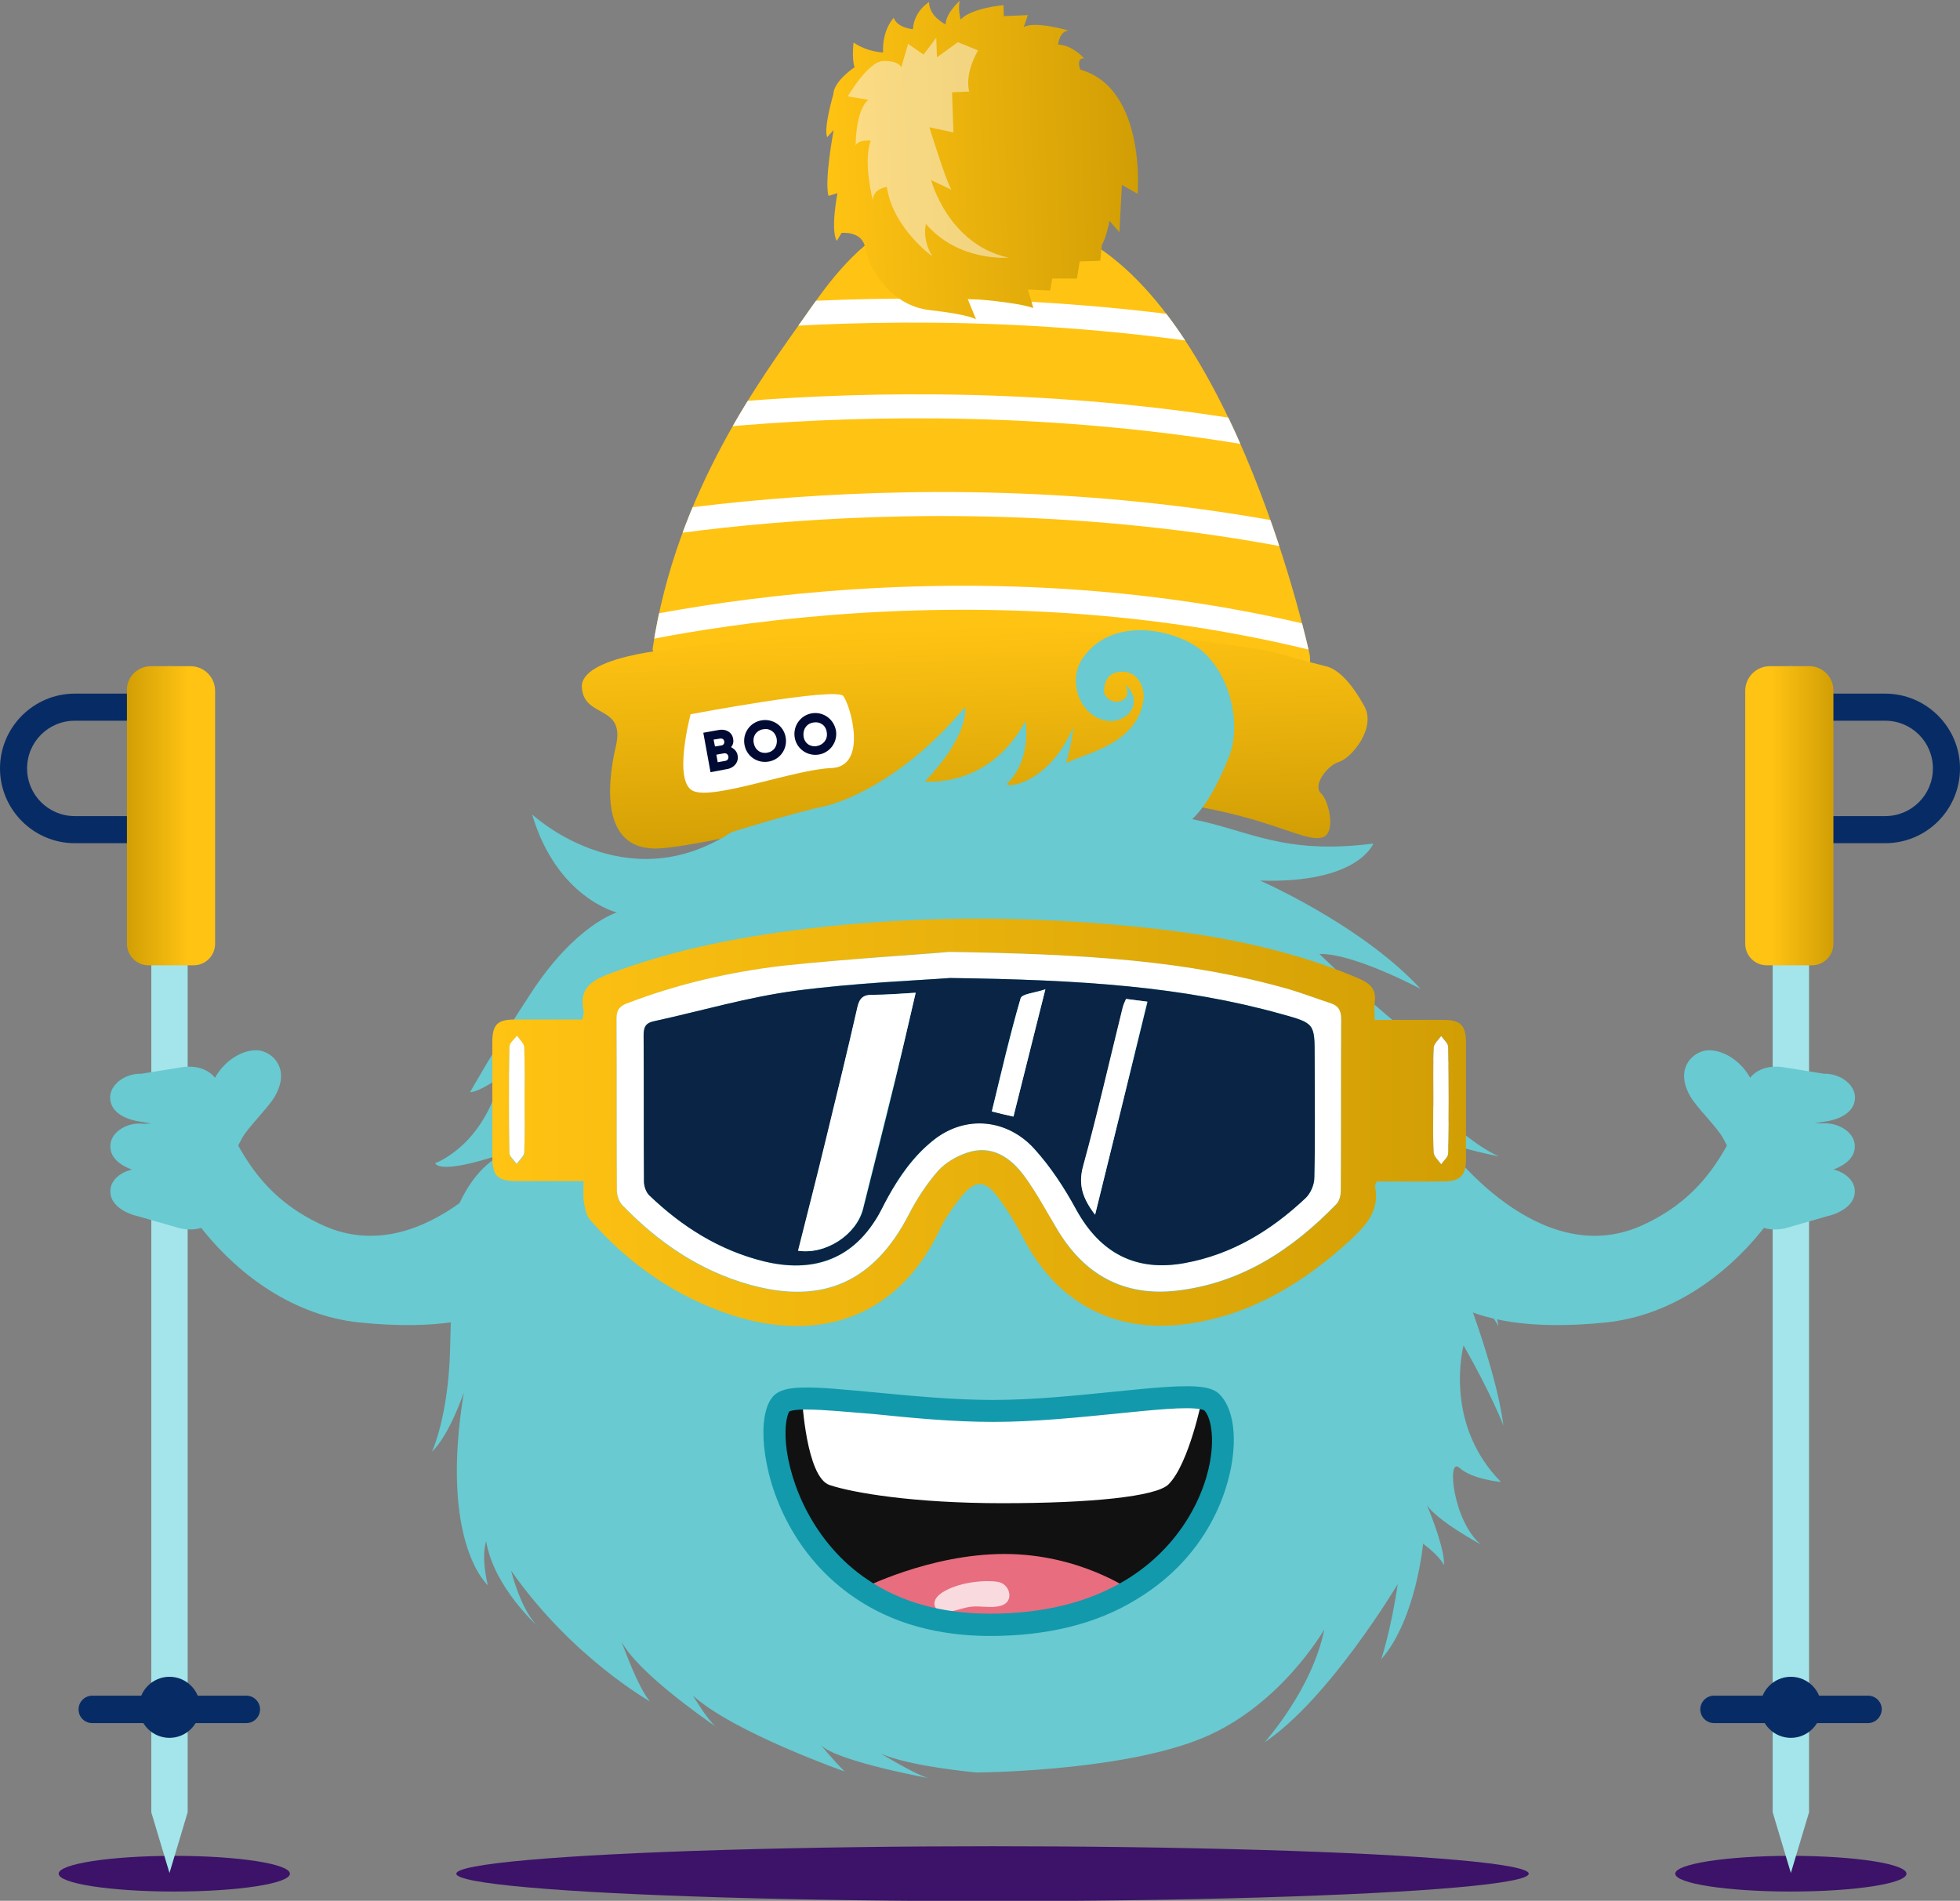 <!-- Generator: Adobe Illustrator 19.2.1, SVG Export Plug-In  -->
<svg version="1.1"
	 xmlns="http://www.w3.org/2000/svg" xmlns:xlink="http://www.w3.org/1999/xlink" xmlns:a="http://ns.adobe.com/AdobeSVGViewerExtensions/3.0/"
	 x="0px" y="0px" width="571.3px" height="554.1px" viewBox="0 0 571.3 554.1" style="enable-background:new 0 0 571.3 554.1;"
	 xml:space="preserve">
<rect x="0" y="0" width="571.3" height="554.1" fill="#808080" stroke="none"/>
<style type="text/css">
	.st0{fill:#3C1368;}
	.st1{fill:#FFC313;}
	.st2{fill:url(#SVGID_1_);}
	.st3{clip-path:url(#SVGID_3_);fill:none;stroke:#FFFFFF;stroke-width:7;stroke-miterlimit:10;}
	.st4{fill:#FFFFFF;}
	.st5{fill:#000A33;}
	.st6{fill:url(#SVGID_4_);}
	.st7{opacity:0.5;fill:#FDF9F6;}
	.st8{fill:#69CAD1;}
	.st9{fill:#111111;}
	.st10{fill:#E86D7F;}
	.st11{opacity:0.75;}
	.st12{fill:#1299AC;stroke:#1299AC;stroke-width:3;stroke-miterlimit:10;}
	.st13{fill:#072C65;}
	.st14{fill:#A3E5EA;}
	.st15{fill:url(#SVGID_5_);}
	.st16{fill:url(#SVGID_6_);}
	.st17{fill:url(#SVGID_7_);}
	.st18{fill:#092444;}
	.st19{fill:url(#SVGID_8_);}
	.st20{clip-path:url(#SVGID_10_);fill:none;stroke:#FFFFFF;stroke-width:7;stroke-miterlimit:10;}
	.st21{fill:url(#SVGID_11_);}
	.st22{fill:url(#SVGID_12_);}
	.st23{fill:url(#SVGID_13_);}
	.st24{fill:url(#SVGID_14_);}
</style>
<defs>
</defs>
<g>
	<ellipse class="st0" cx="289.3" cy="546.2" rx="156.3" ry="8"/>
	<g>
		<path class="st1" d="M381.8,191.1c0,0-21.5-100.7-68.6-122.9s-66.9,7.4-78.7,24.2c-11.8,16.8-37.5,50.7-44.3,96.9l8.3,23.6
			l93.7-3.4l68.3-2.5l21.7-5.5L381.8,191.1z"/>

			<linearGradient id="SVGID_1_" gradientUnits="userSpaceOnUse" x1="321.119" y1="225.782" x2="321.119" y2="290.978" gradientTransform="matrix(0.999 -3.605764e-002 3.605764e-002 0.999 -45.728 -31.34)">
			<stop  offset="0" style="stop-color:#FFC313"/>
			<stop  offset="1" style="stop-color:#D19E04"/>
		</linearGradient>
		<path class="st2" d="M370.6,189.9c0,0-74.2-14.7-173.5-0.8c0,0-28.1,2.1-27.5,11.3s12.8,4.8,9.9,17.2s-3.9,30.9,13,29.7
			s62.2-14.4,100.5-15.5c68.7-2.1,84.7,14.6,92.5,12.3c4-1.2,1.9-10.7-0.5-12.9c-2.4-2.2,1.7-8,5.3-9.1c3.6-1.1,10.9-9.8,7.4-16.2
			c-3.6-6.5-7.5-11-11.7-11.8C381.8,193.1,370.6,189.9,370.6,189.9z"/>
		<g>
			<defs>
				<path id="SVGID_2_" d="M381.8,191.1c0,0-21.5-100.7-68.6-122.9s-66.9,7.4-78.7,24.2c-11.8,16.8-37.5,50.7-44.3,96.9l8.3,23.6
					l93.7-3.4l68.3-2.5l21.7-5.5L381.8,191.1z"/>
			</defs>
			<clipPath id="SVGID_3_">
				<use xlink:href="#SVGID_2_"  style="overflow:visible;"/>
			</clipPath>
			<path class="st3" d="M169.6,187.3c0,0,113.6-31.8,231.9,3.9"/>
			<path class="st3" d="M169.6,156.6c0,0,109.3-24.5,229.1,4.5"/>
			<path class="st3" d="M168.5,126.5c0,0,110.7-22.1,230.5,6.9"/>
			<path class="st3" d="M167.4,98.6c0,0,110.7-22.1,230.5,6.9"/>
		</g>
		<path class="st4" d="M201.3,208.2c0,0-5.3,19.8,0.8,22.4c6.1,2.6,29.5-6.3,40.2-6.7c10.8-0.4,5.6-18.3,3.5-21
			C243.7,200.2,201.3,208.2,201.3,208.2z"/>
		<g>
			<path class="st5" d="M215,220.2c0.4,2-1.1,3.7-3.1,4l-4.8,0.9l-2.1-11.5l4.5-0.8c2-0.4,3.9,0.6,4.2,2.6c0.2,1-0.1,1.8-0.6,2.4
				C214,218.3,214.8,219,215,220.2z M208,215.6l0.4,2l1.9-0.3c0.6-0.1,0.9-0.6,0.8-1.2c-0.1-0.6-0.6-0.9-1.2-0.8L208,215.6z
				 M212.3,220.5c-0.1-0.6-0.6-1-1.3-0.9l-2.2,0.4l0.4,2.2l2.2-0.4C212.1,221.7,212.4,221.1,212.3,220.5z"/>
			<path class="st5" d="M217,217.1c-0.6-3.4,1.6-6.5,4.9-7.1c3.3-0.6,6.5,1.5,7.1,4.9c0.6,3.4-1.6,6.5-4.9,7.1
				C220.8,222.6,217.6,220.5,217,217.1z M226.4,215.4c-0.4-2.1-2.1-3.2-4-2.8c-1.9,0.3-3.1,2-2.7,4c0.4,2.1,2.1,3.2,4,2.8
				C225.5,219.1,226.7,217.5,226.4,215.4z"/>
			<path class="st5" d="M231.6,214.7c-0.4-3.4,2-6.4,5.3-6.8c3.3-0.4,6.3,1.9,6.8,5.3c0.4,3.4-2,6.4-5.3,6.8S232,218.1,231.6,214.7z
				 M241,213.6c-0.2-2.1-1.9-3.3-3.8-3c-1.9,0.2-3.2,1.8-3,3.9s1.9,3.3,3.8,3C239.9,217.2,241.3,215.6,241,213.6z"/>
		</g>

			<linearGradient id="SVGID_4_" gradientUnits="userSpaceOnUse" x1="283.717" y1="89.557" x2="374.219" y2="89.557" gradientTransform="matrix(0.999 -3.605764e-002 3.605764e-002 0.999 -45.728 -31.34)">
			<stop  offset="0" style="stop-color:#FFC313"/>
			<stop  offset="1" style="stop-color:#D19E04"/>
		</linearGradient>
		<path class="st6" d="M321.2,71.2c0.7-0.5,2-5.5,2.2-6.8l2.9,3.3l0.7-13.8l4.6,2.6c0,0,2.6-30.7-16.7-36.2c0,0-1.4-3.4,1.1-3.3
			c0,0-3.4-3.9-7.6-4c0,0,0.4-4,3.1-4.1c0,0-10-2.9-13.1-1l1.2-3.5l-7,0.3l-0.1-3.2c0,0-9.4,0.8-12.5,4.2c0,0-0.9-3.5-0.2-5.5
			c0,0-4,3.4-4.2,6.9c0,0-4.8-2.3-4.8-6.5c0,0-4.4,2.6-4.7,7.9c0,0-4.5-0.3-5.6-3.3c0,0-3.4,3.4-3.1,10.1c0,0-4.5-0.1-8.6-2.9
			c0,0-0.6,4.7,0.3,7.2c0,0-6.1,4-6.2,7.9c0,0-2.9,9.8-1.8,12.5l1.9-2.1c0,0-2.8,14.8-1.5,19.2l2.6-0.8c0,0-2.1,10.8-0.2,13.9
			l1.4-2.3c0,0,6.2-0.7,6.9,4.5c0.7,5.2,7.1,16.7,18.8,18s13.5,2.7,13.5,2.7l-2.5-6.1c0,0,14.3,1,19.2,2.8l-1.6-5.4l6.5,0.3l0.6-3.5
			l7.2,0l0.8-5l6-0.2L321.2,71.2z"/>
		<path class="st7" d="M285.1,14.7c0,0-4,6.4-2.6,12l-5,0.2l0.4,11.7l-7-1.5c0,0,4.6,15,6.4,18.2l-5.9-2.8c0,0,4.9,18.7,22.5,22.6
			c0,0-14.4,1.3-24-9.8c0,0-1.3,4,1.8,9.4c0,0-11.5-8.3-13.2-20.2c0,0-4,0.4-4.1,3.9c0,0-2.9-11.3-0.6-17.4c0,0-3.5-0.4-4.4,1.4
			c0,0-0.1-10.2,3.7-13.3l-6-1c0,0,5.9-10.2,10.3-10.3c4.5-0.2,5.3,1.8,5.3,1.8l2-6.8l4.5,3.1l3.7-4.9l0.2,5.7l6.1-4.4L285.1,14.7z"
			/>
	</g>
	<g>
		<g>
			<path class="st8" d="M208.7,503.5c0.2,0.2,0.5,0.4,0.7,0.4C209.3,503.9,209.1,503.7,208.7,503.5z"/>
			<path class="st8" d="M425.4,427.9c3.8,3.4,12.1,4.1,12.1,4.1c-17-17.2-10.9-39.8-10.9-39.8c8.2,14.4,11.6,23.3,11.6,23.3
				c-2.1-17-13.1-44.2-13.1-44.2c6.7,6.7,11.7,15.3,11.7,15.3c-2.7-14.8-11.4-27.1-11.4-27.1c5.3-2,11.8-2.3,11.8-2.3
				c-12.9-4.4-22.8-27.5-22.8-27.5c4.9,4,22.5,7.4,22.5,7.4c-15.9-7.1-37.4-35.2-37.4-35.2c10.6,5.6,26.9,9.7,26.9,9.7
				c-12.6-5-41.8-33.5-41.8-33.5c9.9-0.3,29.5,10.2,29.5,10.2c-16-17.4-42.8-29.8-46.8-31.6c28.7,0.9,33-10.8,33-10.8
				c-26.3,3.4-36.3-3.9-52.8-7.1c4.8-4.6,8.2-11.9,10.8-18.4c3.2-8.1,1.2-21.9-7.2-30c-6.7-6.5-26.3-11.6-35.4,1.3
				c-4.7,6.6-1.1,17,6.8,18.4c4.2,0.8,9.3-2.7,7.7-7.4c-0.4-1.2-1.2-2.3-2.1-3.1c0.4,0.8,0.6,1.7,0.5,2.5c0,0.3-0.1,0.6-0.2,0.9
				c-0.2,0.3-0.4,0.6-0.7,0.8c-1,0.8-2.5,1-3.7,0.5c-1.1-0.5-2.3-1.7-2.2-2.9c0-1.1,0.3-2.3,0.8-3.3c1.1-2,3.4-2.5,5.5-2.2
				c3.7,0.4,5.7,4.7,5.2,8.2c-1.8,12-14.8,15-20.9,17.6c-0.6,0.2-1.1,0.5-1.7,0.7c1.6-4.9,2.2-10.5,2.2-10.5
				c-7.5,17.4-20.8,18-19.2,16.4c7.2-7.2,5.2-18.1,5.2-18.1c-10.6,19.8-29.3,17.6-29.3,17.6c13.3-13.9,11.7-21.7,11.7-21.7
				c-20.3,24.3-40.1,28.7-40.1,28.7c-12,2.7-28,7.8-28,7.8c-31,20.2-58.1-5.2-58.1-5.2c7.2,24.4,24.7,28.6,24.7,28.6
				s-12.1,3.5-25.3,23.9C144,305.9,137,318.4,137,318.4c3.1-0.2,8.9-4.5,8.9-4.5c-5,20.3-19.1,25.2-19.1,25.2
				c2.1,3.3,18-2.1,20.7-3.1c-2.4,0.9-14,6.4-18.1,29.9c-4.3,24.6-2.8,19-2.8,19c1.1-5.3,5.1-11.6,5.1-11.6s0,0-0.5,19.9
				c-0.5,19.9-5.3,30-5.3,30c5.2-5,9.3-17.3,9.3-17.3c-7.2,44,7,56.2,7,56.2c-2.1-8.7-0.5-12.8-0.5-12.8c2.3,13.6,15.3,25,15.3,25
				c-5.2-4.7-8-16.4-8-16.4c17.7,25.3,40.5,38.1,40.5,38.1c-3.5-3.8-8.3-17.4-8.3-17.4c4.6,8.8,23.8,22.2,27.4,24.7
				c-2.5-2.1-6.6-9-6.6-9c11.8,10.7,44.2,22.1,44.2,22.1c-3-2.9-7-7.8-7-7.8c4.1,4.9,34.8,10.4,31.4,9.7c-3.3-0.7-14-7.2-14-7.2
				c8,3.8,28,5.6,28,5.6s40.1-0.2,64-9.3C372.6,498.5,386,475,386,475c-3.5,17.5-17.4,32.9-17.4,32.9c18.9-12.7,38.8-46.1,38.8-46.1
				c-1.9,13.2-4.8,21.9-4.8,21.9c10.2-11.7,12.2-33.7,12.2-33.7c5.2,3.9,6.1,6.3,6.1,6.3c0.2-4.6-3.5-14-5-17.6
				c2.9,4.6,15.7,11.5,15.7,11.5C423.5,443.4,421.6,424.4,425.4,427.9z"/>
		</g>
	</g>
	<ellipse class="st0" cx="522" cy="546.2" rx="33.7" ry="5.2"/>
	<g>
		<path class="st8" d="M324.9,296.5c-7.8-12.1-21.3-20.1-36.7-20.1c-15.4,0-28.9,8-36.7,20.1H324.9z"/>
	</g>
	<path class="st9" d="M353.2,408.9c-0.5-0.5-1.5-0.9-2.9-1.1c-9.4-1.6-36.9,3.7-60.9,3.7c-21.7,0-44.9-4.1-55.8-3.7
		c-2.9,0.1-5,0.5-5.9,1.4c-5.3,5.3-1.8,37.2,23.2,54.1c9.3,6.3,21.6,10.5,37.5,10.5c17.4,0,30.8-4,41-10.1
		C356.9,447.2,360.5,416.1,353.2,408.9z"/>
	<g>
		<g>
			<path class="st10" d="M292.8,453c21.9,0,36.8,10.6,36.8,10.6c-10.1,6.1-23.6,10.1-41,10.1c-15.9,0-28.2-4.2-37.5-10.5
				C251.1,463.2,270.9,453,292.8,453z"/>
		</g>
		<g>
			<path class="st4" d="M350.4,407.7c0,0-3.8,19-9.8,25c-3.6,3.6-22.8,5.5-48.5,5.5s-43.4-3-50.3-5.3c-6.8-2.3-8-25.1-8-25.1
				c10.9-0.4,34.1,3.7,55.8,3.7C313.5,411.4,341,406.1,350.4,407.7z"/>
		</g>
	</g>
	<g class="st11">
		<path class="st4" d="M290.7,461.1c-2.8-0.4-6.4-0.1-9.2,0.5c-2.5,0.5-6.8,1.9-8.5,4.1c-1.1,1.4-0.8,3.4,1.1,4
			c2.5,0.8,6.2-1,8.7-1.3c2.9-0.4,6,0.5,8.9-0.3C295.8,467,294.5,461.6,290.7,461.1z"/>
	</g>
	<g>
		<g>
			<path class="st12" d="M288.6,475.4c-14.9,0-27.9-3.6-38.5-10.8c-17.2-11.6-24.6-29.9-25.9-43.2c-0.6-6.4,0.3-11.3,2.4-13.5
				c1.2-1.2,3.4-1.8,7-1.9c5.1-0.2,12.6,0.6,21.4,1.4c10.6,1,22.7,2.2,34.5,2.2c11.8,0,24.3-1.3,35.3-2.4
				c11.7-1.2,20.9-2.1,25.8-1.3c1.8,0.3,3,0.8,3.8,1.6c3.1,3.1,4.4,9.5,3.4,17.1c-0.7,6.1-4.9,26.9-27.4,40.4
				C319,472,304.9,475.4,288.6,475.4z M235.3,409.4c-0.5,0-1,0-1.5,0l0,0c-3.7,0.1-4.6,0.8-4.7,0.9c-1.1,1.1-2,4.9-1.5,10.7
				c1.1,11.9,8.2,29.8,24.4,40.7c10,6.8,22.3,10.2,36.6,10.2c15.7,0,29.1-3.3,40.1-9.9c16.8-10.1,24.4-26.2,25.8-37.8
				c0.8-6.4-0.2-12-2.5-14.2c-0.1-0.1-0.5-0.4-1.9-0.7c-4.5-0.8-14,0.2-24.9,1.3c-11.1,1.1-23.7,2.4-35.7,2.4
				c-11.9,0-24.1-1.2-34.8-2.3C247,410.1,240.1,409.4,235.3,409.4z"/>
		</g>
	</g>
	<ellipse class="st0" cx="50.8" cy="546.2" rx="33.7" ry="5.2"/>
	<g>
		<g>
			<path class="st13" d="M549.5,245.8H518v-43.6h31.5c12,0,21.8,9.8,21.8,21.8C571.3,236,561.6,245.8,549.5,245.8z M525.9,237.9
				h23.6c7.7,0,13.9-6.2,13.9-13.9c0-7.7-6.2-13.9-13.9-13.9h-23.6V237.9z"/>
		</g>
		<path class="st14" d="M522,194.2c-2.9,0-5.3,2.4-5.3,5.3v328.8l5.3,17.7l5.3-17.7V199.5C527.3,196.6,524.9,194.2,522,194.2z"/>
		<g>
			<path class="st13" d="M544.5,502.3h-44.9c-2.2,0-4-1.8-4-4c0-2.2,1.8-4,4-4h44.9c2.2,0,4,1.8,4,4
				C548.4,500.6,546.6,502.3,544.5,502.3z"/>
		</g>
		<circle class="st13" cx="522" cy="497.7" r="8.9"/>
		<linearGradient id="SVGID_5_" gradientUnits="userSpaceOnUse" x1="508.767" y1="237.86" x2="534.539" y2="237.86">
			<stop  offset="0.298" style="stop-color:#FFC313"/>
			<stop  offset="1" style="stop-color:#D19E04"/>
		</linearGradient>
		<path class="st15" d="M527.4,194.2H522h-6.1c-4,0-7.2,3.2-7.2,7.2v73.7c0,3.5,2.8,6.3,6.3,6.3h6.9h6.2c3.5,0,6.3-2.8,6.3-6.3
			v-73.7C534.5,197.5,531.3,194.2,527.4,194.2z"/>
	</g>
	<g>
		<g>
			<path class="st13" d="M0,224c0-12,9.8-21.8,21.8-21.8h31.5v43.6H21.8C9.8,245.8,0,236,0,224z M45.4,210.1H21.8
				c-7.7,0-13.9,6.2-13.9,13.9c0,7.7,6.2,13.9,13.9,13.9h23.6V210.1z"/>
		</g>
		<path class="st14" d="M49.4,194.2c2.9,0,5.3,2.4,5.3,5.3v328.8l-5.3,17.7l-5.3-17.7V199.5C44.1,196.6,46.4,194.2,49.4,194.2z"/>
		<g>
			<path class="st13" d="M26.9,502.3h44.9c2.2,0,4-1.8,4-4c0-2.2-1.8-4-4-4H26.9c-2.2,0-4,1.8-4,4C22.9,500.6,24.7,502.3,26.9,502.3
				z"/>
		</g>
		<circle class="st13" cx="49.4" cy="497.7" r="8.9"/>

			<linearGradient id="SVGID_6_" gradientUnits="userSpaceOnUse" x1="-12165.57" y1="237.86" x2="-12139.799" y2="237.86" gradientTransform="matrix(-1 0 0 1 -12102.993 0)">
			<stop  offset="0.298" style="stop-color:#FFC313"/>
			<stop  offset="1" style="stop-color:#D19E04"/>
		</linearGradient>
		<path class="st16" d="M44,194.2h5.4h6.1c4,0,7.2,3.2,7.2,7.2v73.7c0,3.5-2.8,6.3-6.3,6.3h-6.9h-6.2c-3.5,0-6.3-2.8-6.3-6.3v-73.7
			C36.8,197.5,40,194.2,44,194.2z"/>
	</g>
	<g>
		<g>
			<path class="st8" d="M421.9,334.2c0,0,26.4,36.3,56.3,23.2c21.5-9.5,25.9-26.5,30.8-33.8c4.9-7.3,12.8-12.9,17.5,1.3
				s-20.5,56.6-58.3,60.6c-46.3,4.8-53.3-14-53.3-14L421.9,334.2z"/>
			<path class="st8" d="M509.4,339.6c-4-0.2-5.3-4.5-7.2-7.9c-1.9-3.3-7.4-8.6-9.4-11.9c-4.6-7.8,0-12.6,4-13.5
				c4.9-1,13.4,3.4,15.5,13.8l1.6,8.3C515.4,335,513.1,339.8,509.4,339.6z"/>
			<path class="st8" d="M540.7,319.9L540.7,319.9c0,5-5.8,6.7-9,7.1l-12.5,2.1c-7.5,0.7-11.1-4-11.1-9l0,0c0-5,3.6-9.8,11-9.1
				l12.5,2C536.6,312.9,540.7,316.3,540.7,319.9z"/>
			<path class="st8" d="M540.6,333.5L540.6,333.5c0.6,4.9-5,7.3-8.2,8l-12.2,3.5c-7.4,1.5-11.5-2.7-12.1-7.7l0,0
				c-0.6-4.9,2.5-10.2,9.9-10.3l12.7,0.5C535.7,327,540.2,329.9,540.6,333.5z"/>
			<path class="st8" d="M540.6,346.6L540.6,346.6c0.6,4.9-5,7.3-8.2,8l-12.2,3.5c-7.4,1.5-11.5-2.7-12.1-7.7l0,0
				c-0.6-4.9,2.5-10.2,9.9-10.3l12.7,0.5C535.7,340.2,540.2,343.1,540.6,346.6z"/>
		</g>
	</g>
	<g>
		<g>
			<path class="st8" d="M150.9,334.2c0,0-26.4,36.3-56.3,23.2c-21.5-9.5-25.9-26.5-30.8-33.8c-4.9-7.3-12.8-12.9-17.5,1.3
				s20.5,56.6,58.3,60.6c46.3,4.8,53.3-14,53.3-14L150.9,334.2z"/>
			<path class="st8" d="M63.4,339.6c4-0.2,5.3-4.5,7.2-7.9c1.9-3.3,7.4-8.6,9.4-11.9c4.6-7.8,0-12.6-4-13.5
				c-4.9-1-13.4,3.4-15.5,13.8l-1.6,8.3C57.5,335,59.7,339.8,63.4,339.6z"/>
			<path class="st8" d="M32.1,319.9L32.1,319.9c0,5,5.8,6.7,9,7.1l12.5,2.1c7.5,0.7,11.1-4,11.1-9l0,0c0-5-3.6-9.8-11-9.1l-12.5,2
				C36.2,312.9,32.1,316.3,32.1,319.9z"/>
			<path class="st8" d="M32.2,333.5L32.2,333.5c-0.6,4.9,5,7.3,8.2,8l12.2,3.5c7.4,1.5,11.5-2.7,12.1-7.7l0,0
				c0.6-4.9-2.5-10.2-9.9-10.3L42,327.6C37.1,327,32.6,329.9,32.2,333.5z"/>
			<path class="st8" d="M32.2,346.6L32.2,346.6c-0.6,4.9,5,7.3,8.2,8l12.2,3.5c7.4,1.5,11.5-2.7,12.1-7.7l0,0
				c0.6-4.9-2.5-10.2-9.9-10.3L42,340.8C37.1,340.2,32.6,343.1,32.2,346.6z"/>
		</g>
	</g>
	<g>
		<linearGradient id="SVGID_7_" gradientUnits="userSpaceOnUse" x1="143.43" y1="327.079" x2="427.291" y2="327.079">
			<stop  offset="0" style="stop-color:#FFC313"/>
			<stop  offset="1" style="stop-color:#D19E04"/>
		</linearGradient>
		<path class="st17" d="M170.1,344.3c-6.7,0-13,0-19.2,0c-6,0-7.4-1.4-7.4-7.4c0-11,0-22.1,0-33.1c0-5.1,1.5-6.6,6.5-6.6
			c6.5,0,13.1,0,19.8,0c0.1-1.1,0.5-1.9,0.3-2.6c-1.3-6.1,1.9-8.6,7.2-10.6c17.3-6.6,35.2-10.3,53.4-12.7c29-3.8,58.2-4.4,87.3-2.3
			c26.7,2,53.2,5.6,78.2,16.3c3.4,1.5,5,3.2,4.5,6.9c-0.2,1.5,0,3.1,0,5.1c7,0,13.5,0,20,0c5,0,6.6,1.6,6.6,6.5
			c0,11.4,0,22.9,0,34.3c0,4.4-1.7,6.2-6.1,6.3c-6.7,0.1-13.3,0-19.9,0c-0.3,0.8-0.6,1.2-0.5,1.5c1.4,6.9-2.5,11.2-7.1,15.5
			c-13.4,12.3-28.4,21.6-46.7,24.4c-21.5,3.3-38.8-5.6-48.8-25c-2.2-4.3-4.8-8.5-7.7-12.3c-3.5-4.5-6.3-4.4-9.9-0.1
			c-2.7,3.2-5.1,6.7-6.9,10.5c-11.9,24.8-34.4,32.7-60,24.6c-16.5-5.3-30.3-14.9-41.7-27.9c-1-1.1-1.4-3-1.7-4.5
			C169.9,348.9,170.1,346.8,170.1,344.3z M276.7,277.5c-10.1,0.8-29.3,2-48.3,4.1c-15.5,1.7-30.7,5.2-45.4,10.9
			c-2.2,0.8-3.3,1.8-3.3,4.5c0.1,16.7,0,33.4,0.1,50.1c0,1.4,0.5,3.2,1.5,4.2c10.4,10.9,22.6,19.2,37.3,23.3
			c21.3,5.9,36.2-0.9,46.3-20.5c2.3-4.5,5.2-8.9,8.5-12.7c2.1-2.4,5.4-4.3,8.5-5.3c7.2-2.4,12.6,1.4,16.6,6.7
			c3.7,4.9,6.6,10.4,9.7,15.7c7.9,13.3,19.4,19.6,34.9,17.8c18.8-2.2,33.6-12,46.4-25.2c0.9-0.9,1.3-2.6,1.3-3.9
			c0.1-16.7,0-33.4,0.1-50.1c0-2.6-0.9-3.8-3.2-4.6c-4-1.3-7.9-2.9-11.9-4C346.4,280.1,316.1,278.1,276.7,277.5z M152.9,320.7
			c0-5.1,0.1-10.2-0.1-15.3c-0.1-1.2-1.4-2.3-2.1-3.4c-0.8,1.1-2.2,2.1-2.2,3.2c-0.2,10.3-0.2,20.7,0,31c0,1.1,1.3,2.2,2.1,3.2
			c0.8-1.1,2.2-2.2,2.2-3.3C153,330.9,152.9,325.8,152.9,320.7z M417.8,320.3C417.8,320.3,417.8,320.3,417.8,320.3
			c0,5.2-0.1,10.5,0.1,15.7c0.1,1.2,1.4,2.3,2.2,3.4c0.7-1.1,2-2.1,2-3.2c0.2-10.3,0.2-20.7,0-31c0-1.1-1.3-2.2-2-3.2
			c-0.8,1.1-2.1,2.2-2.2,3.4C417.7,310.3,417.8,315.3,417.8,320.3z"/>
		<path class="st4" d="M276.7,277.5c39.4,0.6,69.7,2.5,99.1,10.9c4,1.2,7.9,2.7,11.9,4c2.3,0.7,3.2,2,3.2,4.6
			c-0.1,16.7,0,33.4-0.1,50.1c0,1.3-0.4,3-1.3,3.9c-12.8,13.2-27.6,23-46.4,25.2c-15.5,1.8-27-4.6-34.9-17.8
			c-3.2-5.3-6.1-10.8-9.7-15.7c-4-5.4-9.5-9.1-16.6-6.7c-3.1,1-6.3,2.9-8.5,5.3c-3.3,3.8-6.2,8.2-8.5,12.7
			c-10.1,19.6-25,26.4-46.3,20.5c-14.7-4.1-26.8-12.4-37.3-23.3c-0.9-1-1.5-2.8-1.5-4.2c-0.1-16.7,0-33.4-0.1-50.1
			c0-2.7,1.1-3.7,3.3-4.5c14.7-5.6,29.9-9.1,45.4-10.9C247.4,279.5,266.6,278.4,276.7,277.5z M276.9,285.1
			c-9.1,0.7-27.1,1.3-44.9,3.7c-14,1.9-27.6,5.9-41.4,8.9c-2.4,0.5-3,1.8-3,4.1c0.1,14.2,0,28.4,0.1,42.6c0,1.4,0.7,3.1,1.6,4.1
			c9.5,9.1,20.4,16,33.4,19.2c14.1,3.5,25.1-0.5,32.3-11.8c1.4-2.2,2.5-4.6,3.8-6.9c3.5-6.2,7.5-11.9,13.1-16.5
			c9.7-7.9,22-6.1,29.6,2.4c4.8,5.3,8.7,11.4,12.2,17.7c7,12.8,17.4,18.2,31.6,15.6c13.8-2.5,25.2-9.5,35.2-18.9
			c1.5-1.4,2.6-4,2.6-6c0.2-11.7,0.1-23.4,0.1-35.1c0-9.9,0-9.9-9.7-12.6C344.8,287.6,315.4,285.6,276.9,285.1z"/>
		<path class="st4" d="M152.9,320.7c0,5.1,0.1,10.2-0.1,15.3c-0.1,1.1-1.5,2.2-2.2,3.3c-0.7-1.1-2.1-2.1-2.1-3.2
			c-0.2-10.3-0.2-20.7,0-31c0-1.1,1.4-2.1,2.2-3.2c0.7,1.1,2.1,2.3,2.1,3.4C153,310.5,152.9,315.6,152.9,320.7z"/>
		<path class="st4" d="M417.8,320.3c0-5-0.1-10,0.1-14.9c0.1-1.2,1.4-2.3,2.2-3.4c0.7,1.1,2,2.1,2,3.2c0.2,10.3,0.2,20.7,0,31
			c0,1.1-1.3,2.1-2,3.2c-0.8-1.1-2.1-2.2-2.2-3.4C417.6,330.7,417.8,325.5,417.8,320.3C417.8,320.3,417.8,320.3,417.8,320.3z"/>
		<path class="st18" d="M276.9,285.1c38.5,0.5,67.9,2.5,96.6,10.5c9.7,2.7,9.7,2.7,9.7,12.6c0,11.7,0.2,23.4-0.1,35.1
			c0,2.1-1.1,4.6-2.6,6c-10,9.4-21.4,16.4-35.2,18.9c-14.2,2.6-24.6-2.9-31.6-15.6c-3.4-6.3-7.4-12.4-12.2-17.7
			c-7.7-8.5-19.9-10.2-29.6-2.4c-5.7,4.6-9.7,10.3-13.1,16.5c-1.3,2.3-2.3,4.7-3.8,6.9c-7.2,11.2-18.2,15.2-32.3,11.8
			c-13-3.2-23.9-10.1-33.4-19.2c-1-0.9-1.6-2.7-1.6-4.1c-0.1-14.2,0-28.4-0.1-42.6c0-2.4,0.6-3.6,3-4.1c13.8-3,27.5-7.1,41.4-8.9
			C249.7,286.5,267.7,285.8,276.9,285.1z M266.9,289.4c-4.6,0.2-8.5,0.6-12.4,0.6c-2.7,0-3.9,1-4.5,3.6c-3,12.9-6.1,25.7-9.2,38.6
			c-2.6,10.8-5.4,21.6-8.1,32.4c8.1,1.2,17-4.7,18.9-12.2c3.1-12.4,6.3-24.9,9.3-37.3C262.9,306.8,264.8,298.4,266.9,289.4z
			 M319.2,354.1c5.2-21,10.2-41.4,15.3-62.1c-2.3-0.3-4.2-0.5-6.2-0.8c-0.4,1-0.8,1.8-1,2.6c-3.8,15.4-7.3,30.8-11.5,46.1
			C314.2,345.3,315.6,349.4,319.2,354.1z M289.1,324c2.3,0.5,4,0.9,6.3,1.5c3-12,5.9-23.8,9.3-37.1c-3.1,1-6.8,1.3-7.2,2.6
			C294.3,301.8,291.8,312.7,289.1,324z"/>
		<path class="st4" d="M266.9,289.4c-2.1,9-4,17.4-6.1,25.7c-3.1,12.4-6.2,24.9-9.3,37.3c-1.9,7.5-10.8,13.4-18.9,12.2
			c2.7-10.8,5.5-21.6,8.1-32.4c3.1-12.8,6.3-25.7,9.2-38.6c0.6-2.7,1.8-3.7,4.5-3.6C258.4,290,262.3,289.7,266.9,289.4z"/>
		<path class="st4" d="M319.2,354.1c-3.6-4.7-5-8.7-3.5-14.2c4.2-15.3,7.7-30.7,11.5-46.1c0.2-0.9,0.6-1.7,1-2.6
			c2.1,0.3,4,0.5,6.2,0.8C329.4,312.7,324.4,333.1,319.2,354.1z"/>
		<path class="st4" d="M289.1,324c2.8-11.3,5.3-22.3,8.4-33c0.4-1.3,4.1-1.5,7.2-2.6c-3.3,13.3-6.3,25.1-9.3,37.1
			C293.1,325,291.3,324.6,289.1,324z"/>
	</g>
</g>
</svg>
